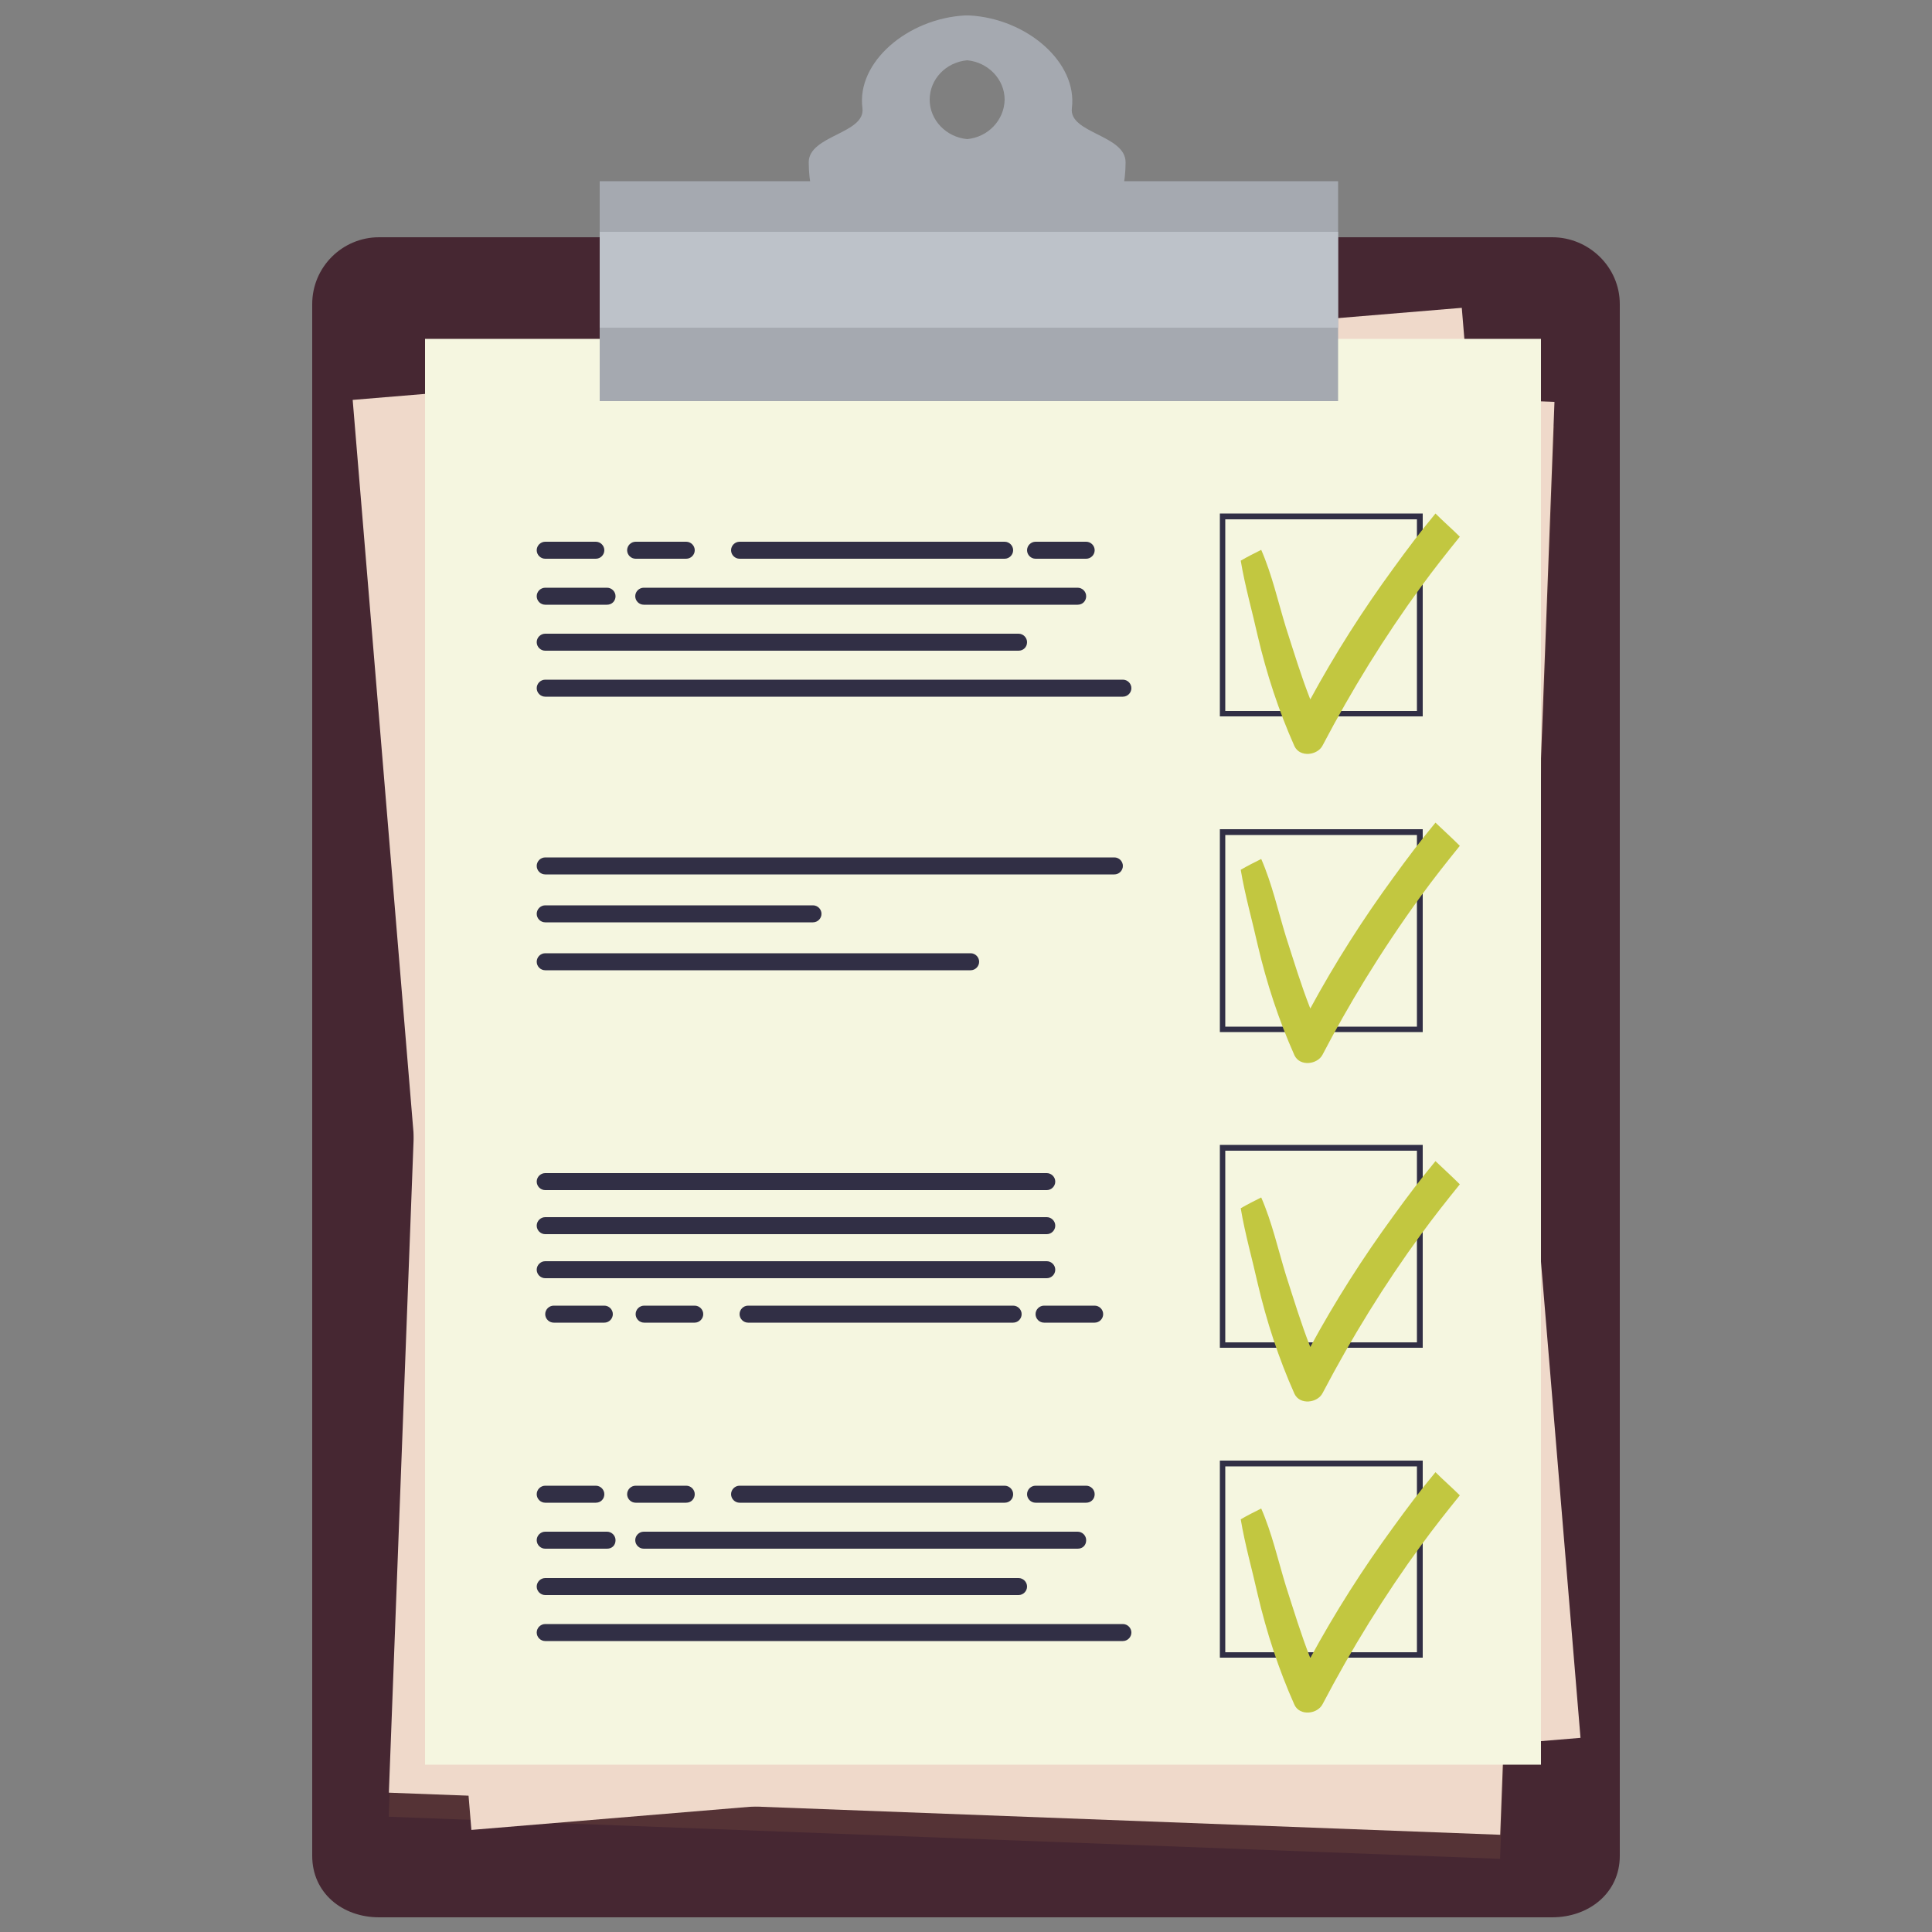 <?xml version="1.0" encoding="utf-8"?>
<!-- Generator: Adobe Illustrator 24.3.0, SVG Export Plug-In . SVG Version: 6.00 Build 0)  -->
<svg version="1.1" id="OBJECTS" xmlns="http://www.w3.org/2000/svg" xmlns:xlink="http://www.w3.org/1999/xlink" x="0px" y="0px"
	 viewBox="0 0 500 500" style="enable-background:new 0 0 500 500;" xml:space="preserve">
<rect x="0" y="0" width="500" height="500" fill="#808080" stroke="none"/>
<style type="text/css">
	.st0{fill:#462732;}
	.st1{fill:#553336;}
	.st2{fill:#EFD9CA;}
	.st3{fill:#F5F6E0;}
	.st4{fill:#312F45;}
	.st5{fill:#C2C740;}
	.st6{fill:#A5A9B0;}
	.st7{fill:#BDC2C9;}
</style>
<g>
	<g>
		<path class="st0" d="M419.2,480.3c0,9.6-8,15.9-17.5,15.9H98.1c-9.5,0-17.3-6.3-17.3-15.9V78.7c0-9.6,7.8-17.3,17.3-17.3h303.6
			c9.5,0,17.5,7.7,17.5,17.3V480.3z"/>
		<g>
			
				<rect x="65.9" y="146.1" transform="matrix(3.784637e-02 -0.999 0.999 3.784637e-02 -47.842 530.474)" class="st1" width="371.2" height="287.9"/>
			<g>
				
					<rect x="65.9" y="139.9" transform="matrix(3.784182e-02 -0.999 0.999 3.784182e-02 -41.616 524.483)" class="st2" width="371.2" height="287.9"/>
				
					<rect x="106.1" y="90.9" transform="matrix(0.997 -8.276807e-02 8.276807e-02 0.997 -22.032 21.649)" class="st2" width="287.9" height="371.2"/>
				<g>
					<rect x="110" y="87.7" class="st3" width="288.8" height="369"/>
					<g>
						<g>
							<g>
								<path class="st4" d="M368.2,185.4h-52.5v-52.5h52.5V185.4z M317.1,184h49.6v-49.6h-49.6V184z"/>
							</g>
							<path class="st5" d="M371.5,132.9c-3.9,4.7-7.5,9.5-10.9,14.2c-7.9,10.8-15.1,22.1-21.5,33.9c-2.4-6.1-4.3-12.4-6.3-18.6
								c-2-6.5-3.6-13.7-6.4-20.1c-1.8,0.9-3.6,1.8-5.3,2.8c1.1,6.6,3,13.2,4.4,19.5c2.3,9.8,5.4,19.3,9.5,28.5c1.4,3,6,2.4,7.3-0.2
								c7.5-14.3,16-28.1,25.5-41.1c3.2-4.4,6.6-8.7,10-12.9C375.8,136.9,373.6,135,371.5,132.9z"/>
						</g>
						<g>
							<g>
								<path class="st4" d="M368.2,267.1h-52.5v-52.5h52.5V267.1z M317.1,265.7h49.6v-49.6h-49.6V265.7z"/>
							</g>
							<path class="st5" d="M371.5,212.9c-3.9,4.7-7.5,9.5-10.9,14.2c-7.9,10.8-15.1,22.1-21.5,33.9c-2.4-6.1-4.3-12.4-6.3-18.6
								c-2-6.5-3.6-13.7-6.4-20.1c-1.8,0.9-3.6,1.8-5.3,2.8c1.1,6.6,3,13.2,4.4,19.5c2.3,9.8,5.4,19.3,9.5,28.5c1.4,3,6,2.4,7.3-0.2
								c6.3-12.1,14.6-26.1,25.5-41.1c3.2-4.4,6.6-8.7,10-12.9C375.8,216.9,373.6,214.9,371.5,212.9z"/>
						</g>
						<g>
							<g>
								<path class="st4" d="M368.2,348.8h-52.5v-52.5h52.5V348.8z M317.1,347.4h49.6v-49.6h-49.6V347.4z"/>
							</g>
							<path class="st5" d="M371.5,300.5c-3.9,4.7-7.5,9.5-10.9,14.2c-7.9,10.8-15.1,22.1-21.5,33.9c-2.4-6.1-4.3-12.4-6.3-18.6
								c-2-6.5-3.6-13.7-6.4-20.1c-1.8,0.9-3.6,1.8-5.3,2.8c1.1,6.6,3,13.2,4.4,19.5c2.3,9.8,5.4,19.3,9.5,28.5c1.4,3,6,2.4,7.3-0.2
								c7.5-14.3,16-28.1,25.5-41.1c3.2-4.4,6.6-8.7,10-12.9C375.8,304.5,373.6,302.5,371.5,300.5z"/>
						</g>
						<g>
							<g>
								<path class="st4" d="M368.2,429h-52.5V378h52.5V429z M317.1,427.6h49.6v-48.1h-49.6V427.6z"/>
							</g>
							<path class="st5" d="M371.5,381c-3.9,4.7-7.5,9.5-10.9,14.2c-7.9,10.8-15.1,22.1-21.5,33.9c-2.4-6.1-4.3-12.4-6.3-18.6
								c-2-6.5-3.6-13.7-6.4-20.1c-1.8,0.9-3.6,1.8-5.3,2.8c1.1,6.6,3,13.2,4.4,19.5c2.3,9.8,5.4,19.3,9.5,28.5c1.4,3,6,2.4,7.3-0.2
								c7.5-14.3,16-28.1,25.5-41.1c3.2-4.4,6.6-8.7,10-12.9C375.8,385,373.6,383.1,371.5,381z"/>
						</g>
						<g>
							<g>
								<g>
									<path class="st4" d="M290.6,180.3H141.1c-1.2,0-2.2-1-2.2-2.2s1-2.2,2.2-2.2h149.5c1.2,0,2.2,1,2.2,2.2
										S291.8,180.3,290.6,180.3z"/>
								</g>
							</g>
							<g>
								<g>
									<path class="st4" d="M263.6,168.4H141.1c-1.2,0-2.2-1-2.2-2.2c0-1.2,1-2.2,2.2-2.2h122.5c1.2,0,2.2,1,2.2,2.2
										C265.8,167.5,264.8,168.4,263.6,168.4z"/>
								</g>
							</g>
							<g>
								<g>
									<g>
										<path class="st4" d="M157.1,156.5h-16c-1.2,0-2.2-1-2.2-2.2c0-1.2,1-2.2,2.2-2.2h16c1.2,0,2.2,1,2.2,2.2
											C159.3,155.5,158.4,156.5,157.1,156.5z"/>
									</g>
								</g>
								<g>
									<path class="st4" d="M278.9,156.5H166.6c-1.2,0-2.2-1-2.2-2.2c0-1.2,1-2.2,2.2-2.2h112.3c1.2,0,2.2,1,2.2,2.2
										C281.1,155.5,280.2,156.5,278.9,156.5z"/>
								</g>
							</g>
							<g>
								<g>
									<g>
										<path class="st4" d="M154.2,144.6h-13.1c-1.2,0-2.2-1-2.2-2.2s1-2.2,2.2-2.2h13.1c1.2,0,2.2,1,2.2,2.2
											S155.4,144.6,154.2,144.6z"/>
									</g>
								</g>
								<g>
									<path class="st4" d="M177.6,144.6h-13.1c-1.2,0-2.2-1-2.2-2.2s1-2.2,2.2-2.2h13.1c1.2,0,2.2,1,2.2,2.2
										S178.8,144.6,177.6,144.6z"/>
								</g>
								<g>
									<path class="st4" d="M281.1,144.6H268c-1.2,0-2.2-1-2.2-2.2s1-2.2,2.2-2.2h13.1c1.2,0,2.2,1,2.2,2.2
										S282.3,144.6,281.1,144.6z"/>
								</g>
								<g>
									<path class="st4" d="M260,144.6h-68.6c-1.2,0-2.2-1-2.2-2.2s1-2.2,2.2-2.2H260c1.2,0,2.2,1,2.2,2.2S261.2,144.6,260,144.6z
										"/>
								</g>
							</g>
						</g>
						<g>
							<g>
								<g>
									<path class="st4" d="M290.6,424.7H141.1c-1.2,0-2.2-1-2.2-2.2s1-2.2,2.2-2.2h149.5c1.2,0,2.2,1,2.2,2.2
										S291.8,424.7,290.6,424.7z"/>
								</g>
							</g>
							<g>
								<g>
									<path class="st4" d="M263.6,412.8H141.1c-1.2,0-2.2-1-2.2-2.2c0-1.2,1-2.2,2.2-2.2h122.5c1.2,0,2.2,1,2.2,2.2
										C265.8,411.8,264.8,412.8,263.6,412.8z"/>
								</g>
							</g>
							<g>
								<g>
									<g>
										<path class="st4" d="M157.1,400.8h-16c-1.2,0-2.2-1-2.2-2.2c0-1.2,1-2.2,2.2-2.2h16c1.2,0,2.2,1,2.2,2.2
											C159.3,399.9,158.4,400.8,157.1,400.8z"/>
									</g>
								</g>
								<g>
									<path class="st4" d="M278.9,400.8H166.6c-1.2,0-2.2-1-2.2-2.2c0-1.2,1-2.2,2.2-2.2h112.3c1.2,0,2.2,1,2.2,2.2
										C281.1,399.9,280.2,400.8,278.9,400.8z"/>
								</g>
							</g>
							<g>
								<g>
									<g>
										<path class="st4" d="M154.2,388.9h-13.1c-1.2,0-2.2-1-2.2-2.2c0-1.2,1-2.2,2.2-2.2h13.1c1.2,0,2.2,1,2.2,2.2
											C156.4,388,155.4,388.9,154.2,388.9z"/>
									</g>
								</g>
								<g>
									<path class="st4" d="M177.6,388.9h-13.1c-1.2,0-2.2-1-2.2-2.2c0-1.2,1-2.2,2.2-2.2h13.1c1.2,0,2.2,1,2.2,2.2
										C179.8,388,178.8,388.9,177.6,388.9z"/>
								</g>
								<g>
									<path class="st4" d="M281.1,388.9H268c-1.2,0-2.2-1-2.2-2.2c0-1.2,1-2.2,2.2-2.2h13.1c1.2,0,2.2,1,2.2,2.2
										C283.3,388,282.3,388.9,281.1,388.9z"/>
								</g>
								<g>
									<path class="st4" d="M260,388.9h-68.6c-1.2,0-2.2-1-2.2-2.2c0-1.2,1-2.2,2.2-2.2H260c1.2,0,2.2,1,2.2,2.2
										C262.2,388,261.2,388.9,260,388.9z"/>
								</g>
							</g>
						</g>
						<g>
							<path class="st4" d="M288.4,221.9H141.1c-1.2,0-2.2,1-2.2,2.2c0,1.2,1,2.2,2.2,2.2h147.3c1.2,0,2.2-1,2.2-2.2
								C290.6,222.9,289.6,221.9,288.4,221.9z"/>
							<path class="st4" d="M141.1,238.7h69.3c1.2,0,2.2-1,2.2-2.2s-1-2.2-2.2-2.2h-69.3c-1.2,0-2.2,1-2.2,2.2
								S139.9,238.7,141.1,238.7z"/>
							<path class="st4" d="M251.2,246.7H141.1c-1.2,0-2.2,1-2.2,2.2s1,2.2,2.2,2.2h110.1c1.2,0,2.2-1,2.2-2.2
								S252.4,246.7,251.2,246.7z"/>
						</g>
						<g>
							<path class="st4" d="M156.4,337.9h-13.1c-1.2,0-2.2,1-2.2,2.2s1,2.2,2.2,2.2h13.1c1.2,0,2.2-1,2.2-2.2
								S157.6,337.9,156.4,337.9z"/>
							<path class="st4" d="M179.8,337.9h-13.1c-1.2,0-2.2,1-2.2,2.2s1,2.2,2.2,2.2h13.1c1.2,0,2.2-1,2.2-2.2S181,337.9,179.8,337.9
								z"/>
							<path class="st4" d="M283.3,337.9h-13.1c-1.2,0-2.2,1-2.2,2.2s1,2.2,2.2,2.2h13.1c1.2,0,2.2-1,2.2-2.2
								S284.5,337.9,283.3,337.9z"/>
							<path class="st4" d="M262.2,337.9h-68.6c-1.2,0-2.2,1-2.2,2.2s1,2.2,2.2,2.2h68.6c1.2,0,2.2-1,2.2-2.2
								S263.4,337.9,262.2,337.9z"/>
							<path class="st4" d="M141.1,308h129.8c1.2,0,2.2-1,2.2-2.2c0-1.2-1-2.2-2.2-2.2H141.1c-1.2,0-2.2,1-2.2,2.2
								C138.9,307,139.9,308,141.1,308z"/>
							<path class="st4" d="M141.1,319.4h129.8c1.2,0,2.2-1,2.2-2.2c0-1.2-1-2.2-2.2-2.2H141.1c-1.2,0-2.2,1-2.2,2.2
								C138.9,318.4,139.9,319.4,141.1,319.4z"/>
							<path class="st4" d="M270.9,330.8c1.2,0,2.2-1,2.2-2.2s-1-2.2-2.2-2.2H141.1c-1.2,0-2.2,1-2.2,2.2s1,2.2,2.2,2.2H270.9z"/>
						</g>
					</g>
				</g>
			</g>
		</g>
	</g>
	<g>
		<path class="st6" d="M291.3,42c0-7.1-14.7-7.5-13.9-14c1.5-11.9-11.7-23.2-26.5-24v0c-0.2,0-0.4,0-0.6,0c-0.2,0-0.4,0-0.6,0v0
			c-14.8,0.8-28.1,12.1-26.5,24c0.8,6.6-13.9,7-13.9,14c0,20.5,18,37.3,40.4,38.1v0c0.2,0,0.4,0,0.6,0c0.2,0,0.4,0,0.6,0v0
			C273.3,79.2,291.3,62.5,291.3,42z M250.3,36c-5.4-0.5-9.7-4.9-9.7-10.2c0-5.3,4.2-9.7,9.7-10.2c5.4,0.5,9.7,4.9,9.7,10.2
			C259.9,31.1,255.7,35.5,250.3,36z"/>
		<g>
			<rect x="155.2" y="46.9" class="st6" width="191.1" height="56.9"/>
			<rect x="155.2" y="60" class="st7" width="191.1" height="24.8"/>
		</g>
	</g>
</g>
</svg>
